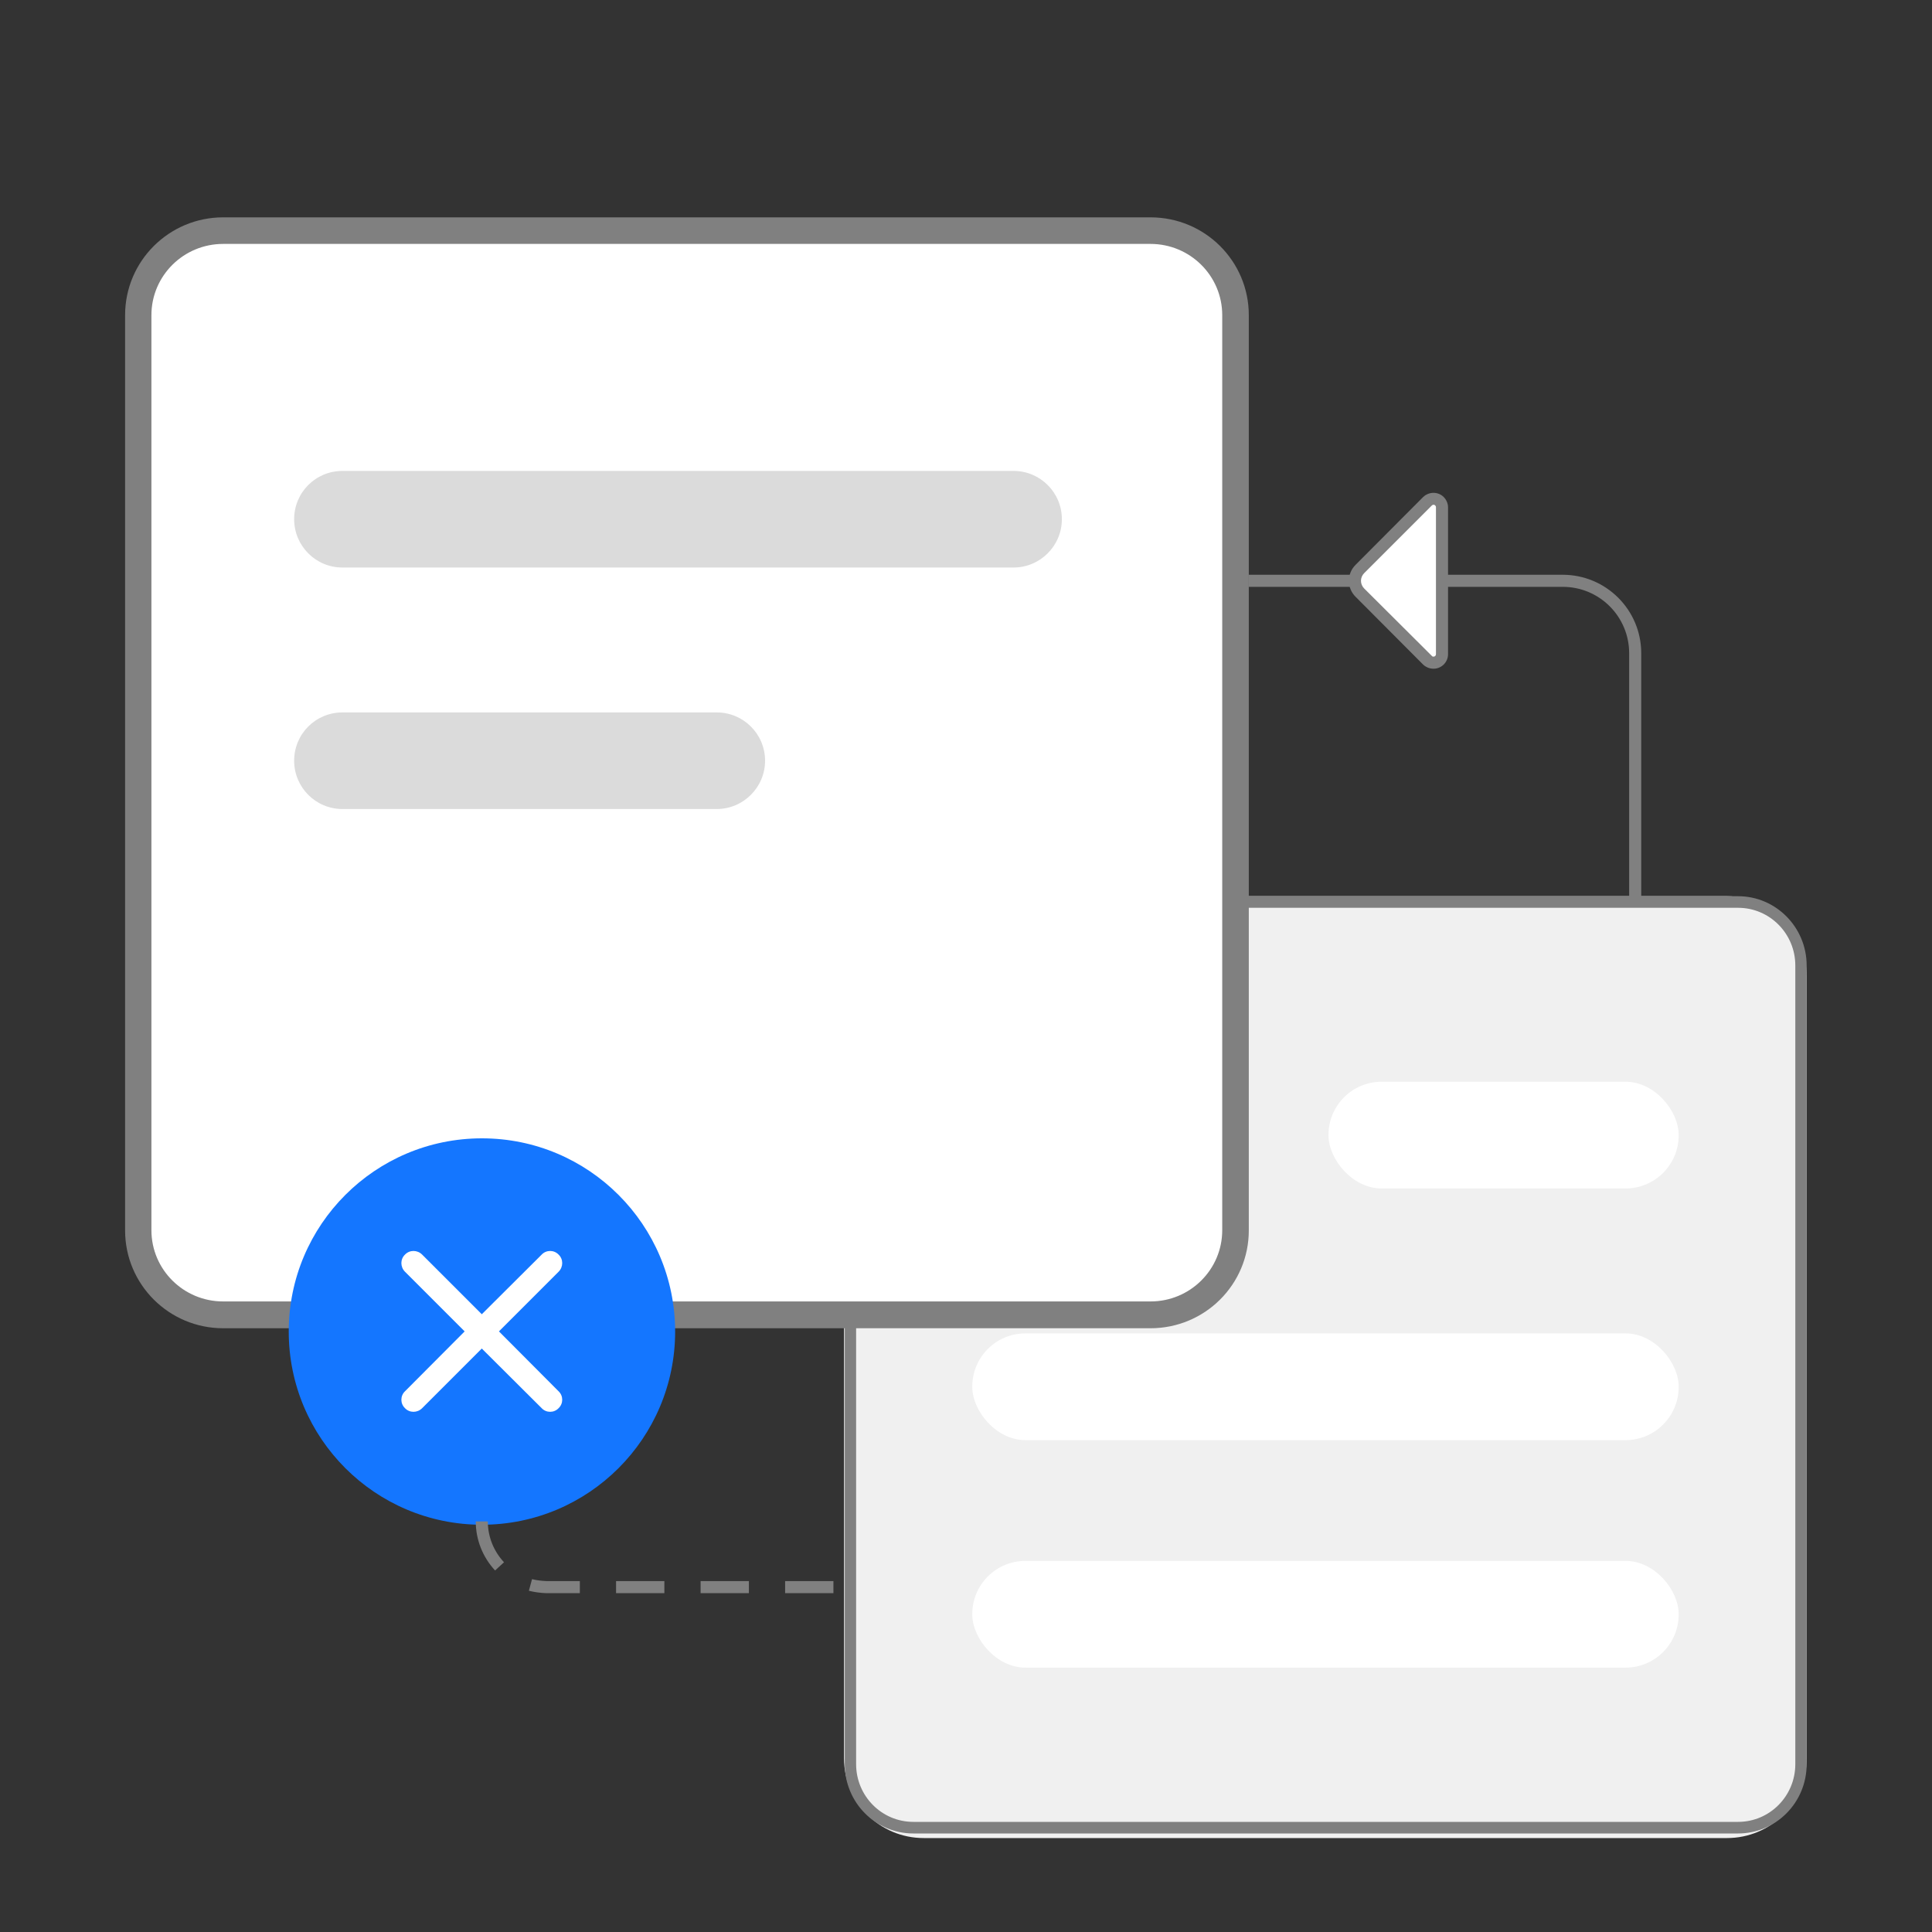 <svg width="80" height="80" viewBox="0 0 80 80" fill="none" xmlns="http://www.w3.org/2000/svg" xmlns:xlink="http://www.w3.org/1999/xlink">
	<rect x="0" y="0" width="80" height="80" fill="#333333" stroke="none"/>
	<desc>
			Created with Pixso.
	</desc>
	<defs>
		<clipPath id="clip204_559">
			<rect id="415请求被拒绝-415-request-denied" width="80" height="80" fill="white" fill-opacity="0"/>
		</clipPath>
	</defs>
	<rect id="3#415请求被拒绝-415" width="80" height="80" fill="#FFFFFF" fill-opacity="0"/>
	<g clip-path="url(#clip204_559)">
		<mask id="mask204_562" mask-type="alpha" maskUnits="userSpaceOnUse" x="0" y="0" width="80" height="80">
			<rect id="path-1" width="80" height="80" fill="#FFFFFF" fill-opacity="1"/>
		</mask>
		<g mask="url(#mask204_562)">
			<path id="path" d="M38.25 37.11L71.51 37.11C73.34 37.11 74.81 38.59 74.81 40.41L74.81 72.81C74.81 74.63 73.34 76.11 71.51 76.11L38.25 76.11C36.42 76.11 34.95 74.63 34.95 72.81L34.95 40.41C34.95 38.59 36.42 37.11 38.25 37.11Z" fill="#F0F0F0" fill-opacity="1" fill-rule="evenodd"/>
			<path id="path" d="M71.97 37.11C73.54 37.11 74.81 38.4 74.81 39.98L74.81 73.05C74.81 74.64 73.54 75.92 71.97 75.92L37.82 75.92C36.25 75.92 34.98 74.64 34.98 73.05L34.98 39.98C34.98 38.4 36.25 37.11 37.82 37.11L71.97 37.11ZM71.97 37.59L37.82 37.59C36.51 37.59 35.45 38.66 35.45 39.98L35.45 73.05C35.45 74.37 36.51 75.44 37.82 75.44L71.97 75.44C73.28 75.44 74.34 74.37 74.34 73.05L74.34 39.98C74.34 38.66 73.28 37.59 71.97 37.59Z" fill="#808080" fill-opacity="1" fill-rule="nonzero"/>
		</g>
		<mask id="mask204_570" mask-type="alpha" maskUnits="userSpaceOnUse" x="0" y="0" width="80" height="80">
			<rect id="path-1" width="80" height="80" fill="#FFFFFF" fill-opacity="1"/>
		</mask>
		<g mask="url(#mask204_570)">
			<rect id="矩形" x="40.26" y="55.213" rx="2.2" width="29.25" height="4.42" fill="#FFFFFF" fill-opacity="1"/>
		</g>
		<mask id="mask204_575" mask-type="alpha" maskUnits="userSpaceOnUse" x="0" y="0" width="80" height="80">
			<rect id="path-1" width="80" height="80" fill="#FFFFFF" fill-opacity="1"/>
		</mask>
		<g mask="url(#mask204_575)">
			<rect id="矩形备份-5" x="55.01" y="44.792" rx="2.2" width="14.5" height="4.42" fill="#FFFFFF" fill-opacity="1"/>
		</g>
		<mask id="mask204_580" mask-type="alpha" maskUnits="userSpaceOnUse" x="0" y="0" width="80" height="80">
			<rect id="path-1" width="80" height="80" fill="#FFFFFF" fill-opacity="1"/>
		</mask>
		<g mask="url(#mask204_580)">
			<rect id="矩形" x="40.26" y="64.633" rx="2.2" width="29.25" height="4.42" fill="#FFFFFF" fill-opacity="1"/>
		</g>
		<mask id="mask204_585" mask-type="alpha" maskUnits="userSpaceOnUse" x="0" y="0" width="80" height="80">
			<rect id="path-1" width="80" height="80" fill="#FFFFFF" fill-opacity="1"/>
		</mask>
		<g mask="url(#mask204_585)">
			<rect id="rect" x="6" y="10" rx="3" width="45" height="44" fill="#FFFFFF" fill-opacity="1"/>
			<path id="path" d="M47.64 9C49.89 9 51.71 10.81 51.71 13.05L51.71 50.95C51.71 53.19 49.89 55 47.64 55L9.24 55C7 55 5.18 53.19 5.18 50.95L5.18 13.05C5.18 10.81 7 9 9.24 9L47.64 9ZM47.64 10.1L9.24 10.1C7.6 10.1 6.27 11.42 6.27 13.05L6.27 50.94C6.27 52.57 7.6 53.89 9.24 53.89L47.64 53.89C49.28 53.89 50.61 52.57 50.61 50.94L50.61 13.05C50.61 11.42 49.28 10.1 47.64 10.1Z" fill="#808080" fill-opacity="1" fill-rule="nonzero"/>
			<path id="path" d="M14.18 29.5L29.68 29.5C30.78 29.5 31.68 30.39 31.68 31.5C31.68 32.6 30.78 33.5 29.68 33.5L14.18 33.5C13.07 33.5 12.18 32.6 12.18 31.5C12.18 30.39 13.07 29.5 14.18 29.5Z" fill="#DBDBDB" fill-opacity="1" fill-rule="evenodd"/>
			<path id="path" d="M14.18 19.5L41.97 19.5C43.07 19.5 43.97 20.39 43.97 21.5C43.97 22.6 43.07 23.5 41.97 23.5L14.18 23.5C13.07 23.5 12.18 22.6 12.18 21.5C12.18 20.39 13.07 19.5 14.18 19.5Z" fill="#DBDBDB" fill-opacity="1" fill-rule="evenodd"/>
		</g>
		<mask id="mask204_595" mask-type="alpha" maskUnits="userSpaceOnUse" x="0" y="0" width="80" height="80">
			<rect id="path-1" width="80" height="80" fill="#FFFFFF" fill-opacity="1"/>
		</mask>
		<g mask="url(#mask204_595)">
			<circle id="椭圆形" cx="19.956" cy="55.136" r="8" fill="#1476FF" fill-opacity="1"/>
			<path id="形状结合" d="M23.13 51.95C23.33 52.14 23.33 52.46 23.13 52.66L20.66 55.13L23.13 57.61C23.33 57.8 23.33 58.12 23.13 58.31C22.94 58.51 22.62 58.51 22.43 58.31L19.95 55.84L17.48 58.31C17.28 58.51 16.96 58.51 16.77 58.31C16.57 58.12 16.57 57.8 16.77 57.61L19.24 55.13L16.77 52.66C16.57 52.46 16.57 52.14 16.77 51.95C16.96 51.75 17.28 51.75 17.48 51.95L19.95 54.42L22.43 51.95C22.62 51.75 22.94 51.75 23.13 51.95Z" fill="#FFFFFF" fill-opacity="1" fill-rule="evenodd"/>
		</g>
		<mask id="mask204_604" mask-type="alpha" maskUnits="userSpaceOnUse" x="0" y="0" width="80" height="80">
			<rect id="path-1" width="80" height="80" fill="#FFFFFF" fill-opacity="1"/>
		</mask>
		<g mask="url(#mask204_604)">
			<path id="路径-2" d="M19.7 63C19.7 63.76 19.99 64.48 20.5 65.03L20.87 64.69C20.44 64.23 20.2 63.63 20.2 63L19.7 63ZM21.9 65.87C22.14 65.93 22.38 65.96 22.62 65.97L24.01 65.97L24.01 65.47L22.63 65.47C22.43 65.46 22.23 65.44 22.03 65.39L21.9 65.87ZM25.51 65.97L27.51 65.97L27.51 65.47L25.51 65.47L25.51 65.97ZM29.01 65.97L31.01 65.97L31.01 65.47L29.01 65.47L29.01 65.97ZM32.51 65.97L34.51 65.97L34.51 65.47L32.51 65.47L32.51 65.97Z" fill="#808080" fill-opacity="1" fill-rule="nonzero"/>
		</g>
		<mask id="mask204_609" mask-type="alpha" maskUnits="userSpaceOnUse" x="0" y="0" width="80" height="80">
			<rect id="path-1" width="80" height="80" fill="#FFFFFF" fill-opacity="1"/>
		</mask>
		<g mask="url(#mask204_609)">
			<path id="路径-2" d="M64.71 23.8C66.5 23.8 67.96 25.25 67.96 27.05L67.96 37.3L67.46 37.3L67.46 27.05C67.46 25.53 66.23 24.3 64.71 24.3L51.71 24.3L51.71 23.8L64.71 23.8Z" fill="#808080" fill-opacity="1" fill-rule="nonzero"/>
		</g>
		<mask id="mask204_614" mask-type="alpha" maskUnits="userSpaceOnUse" x="0.481" y="-7.301" width="113.137" height="113.137">
			<rect id="path-1" x="0.481" y="49.268" width="80" height="80" transform="rotate(-45 0.481 49.268)" fill="#FFFFFF" fill-opacity="1"/>
		</mask>
		<g mask="url(#mask204_614)">
			<path id="路径" d="M59.11 27.34L56.31 24.54C56.04 24.27 56.04 23.83 56.31 23.55L59.11 20.76C59.25 20.62 59.47 20.62 59.6 20.76C59.67 20.82 59.71 20.91 59.71 21L59.71 27.09C59.71 27.29 59.55 27.44 59.36 27.44C59.26 27.44 59.17 27.41 59.11 27.34Z" fill="#FFFFFF" fill-opacity="1" fill-rule="evenodd"/>
		</g>
		<mask id="mask204_619" mask-type="alpha" maskUnits="userSpaceOnUse" x="0.378" y="-7.548" width="113.137" height="113.137">
			<rect id="path-1" x="0.378" y="49.02" width="80" height="80" transform="rotate(-45 0.378 49.02)" fill="#FFFFFF" fill-opacity="1"/>
		</mask>
		<g mask="url(#mask204_619)">
			<path id="路径" d="M58.93 20.58L56.14 23.38C55.76 23.75 55.76 24.35 56.14 24.72L58.93 27.52C59.05 27.63 59.2 27.69 59.36 27.69C59.69 27.69 59.96 27.42 59.96 27.09L59.96 21C59.96 20.85 59.89 20.69 59.78 20.58C59.55 20.35 59.17 20.35 58.93 20.58ZM59.29 20.93C59.33 20.89 59.39 20.89 59.43 20.93C59.45 20.95 59.46 20.98 59.46 21L59.46 27.09C59.46 27.15 59.41 27.19 59.36 27.19C59.33 27.19 59.3 27.18 59.29 27.16L56.49 24.37C56.31 24.19 56.31 23.91 56.49 23.73L59.29 20.93Z" fill="#808080" fill-opacity="1" fill-rule="nonzero"/>
		</g>
	</g>
</svg>
